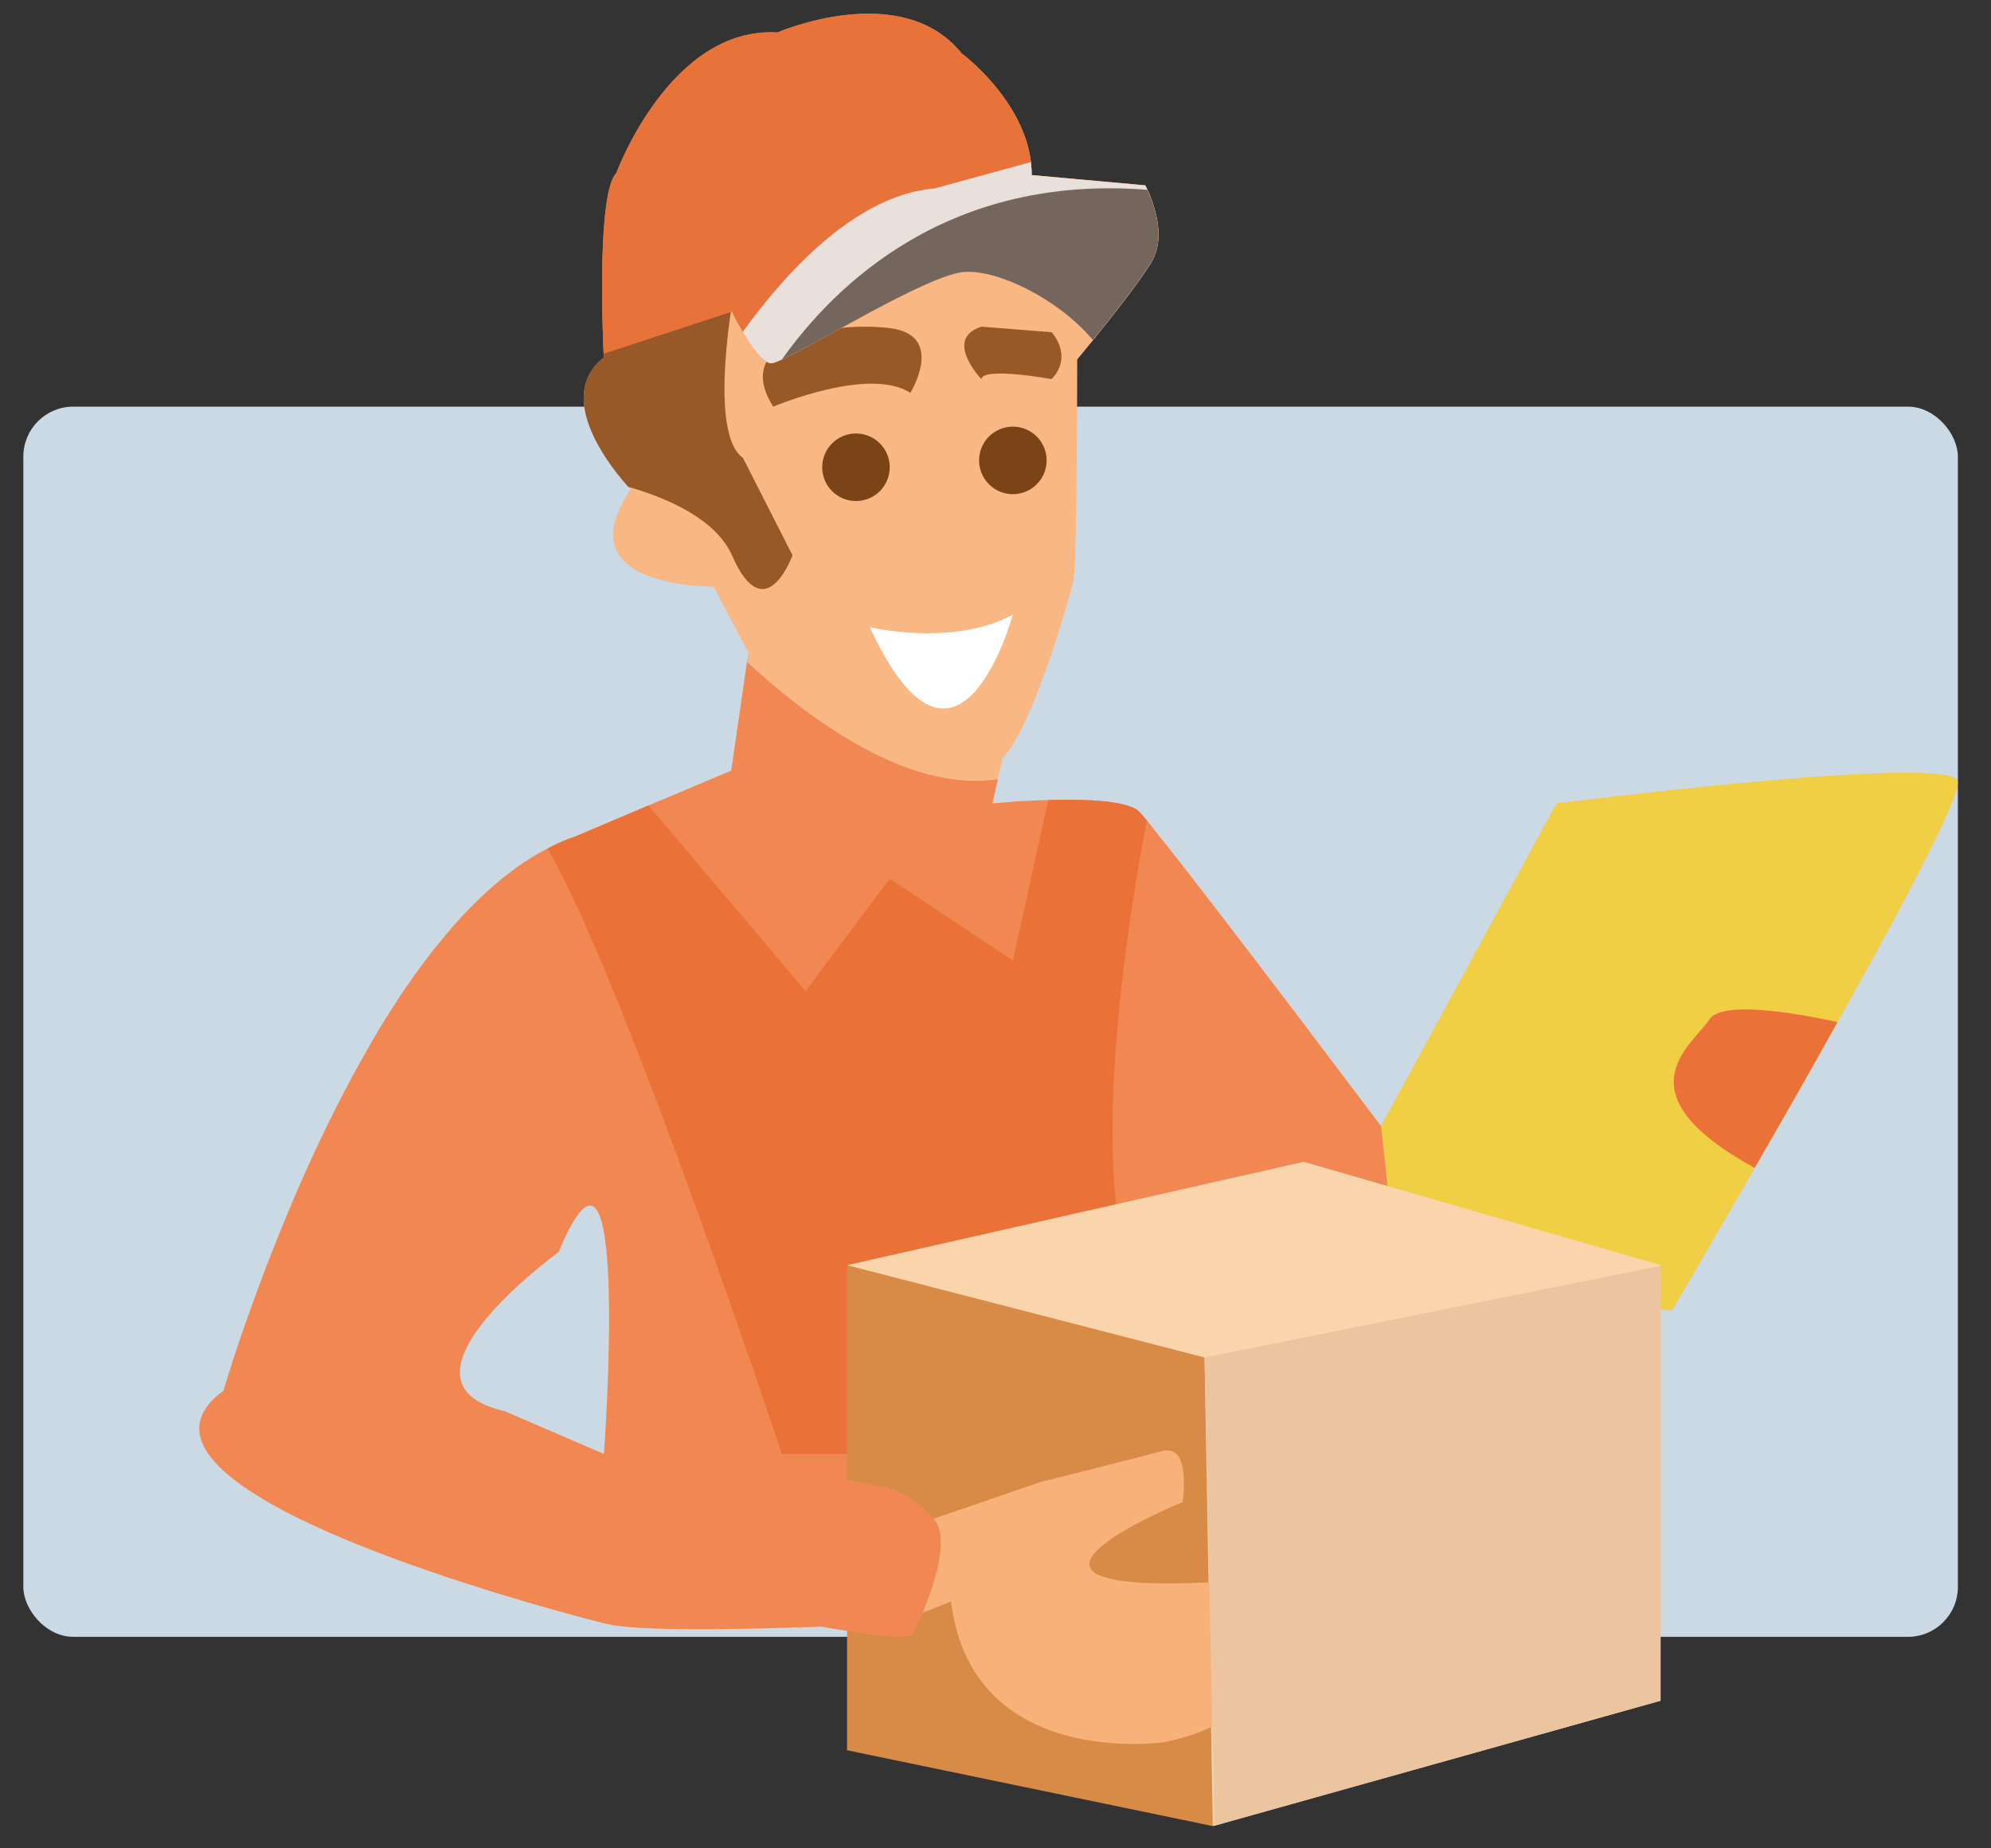 <?xml version="1.0" encoding="UTF-8"?><svg id="Calque_1" xmlns="http://www.w3.org/2000/svg" viewBox="0 0 250 232"><rect x="0" y="0" width="250" height="232" fill="#333333" stroke="none"/><defs><style>.cls-1{fill:#f7b179;}.cls-2{fill:#f8b783;}.cls-3{fill:#fad5ab;}.cls-4{fill:#f1cf45;}.cls-5{fill:#eae0db;}.cls-6{fill:#ea7239;}.cls-7{fill:#ebc5a0;}.cls-8{fill:#fff;}.cls-9{fill:#e7733b;}.cls-10{fill:#f18753;}.cls-11{fill:#985928;}.cls-12{fill:#cbd9e5;}.cls-13{fill:#d78b47;}.cls-14{fill:#75665d;}.cls-15{fill:#7b4416;}</style></defs><rect class="cls-12" x="2.93" y="51.05" width="242.91" height="154.44" rx="6.27" ry="6.27"/><g><path class="cls-2" d="M245.8,98.03c-1.29-3.39-50.35,2.84-50.35,2.84l-22.04,40.51s-.3-.43-.9-1.2c-.52-.64-1.16-1.55-2.02-2.66-1.46-1.93-3.39-4.51-5.59-7.39-.52-.73-1.12-1.46-1.68-2.23-6.66-8.76-14.82-19.46-18.47-23.93-.17-.26-.39-.52-.56-.73-.09-.09-.13-.17-.21-.26-.13-.13-.21-.26-.3-.34-.13-.17-.26-.3-.39-.43-.09-.13-.22-.26-.26-.3-1.42-1.42-6.83-1.59-11.43-1.46-.47,0-.95,.04-1.37,.04-.69,.04-1.33,.09-1.89,.09-.21,0-.43,.04-.6,.04-.3,0-.56,.04-.82,.09-.09-.04-.17,0-.26,0-.47,.04-.86,.09-1.16,.09-.56,.04-.9,.09-.9,.09l.69-3.05,.6-2.66c4.17-4.38,8.85-22.04,8.85-22.04,.52-1.55,.52-28.01,.52-28.01,0,0,.82-.99,1.98-2.41,2.23-2.75,5.8-7.26,7.35-9.8,2.36-3.91-.77-9.62-.77-9.62l-14.26-1.29c0-8.81-8.81-15.3-8.81-15.3-7.56-9.37-23.11-2.62-23.11-2.62-13.49-.77-20.24,17.66-20.24,17.66-1.89,1.89-1.89,13.19-1.72,19.25,.04,1.59,.09,2.84,.13,3.44,.04,.26,.04,.43,.04,.43-6.57,5.11,1.42,14.48,3.05,16.28l.3,.3c-8.55,12.46,10.4,12.2,10.4,12.2l4.38,8.29-.17,1.16-1.98,13.66-10.4,4.38-9.24,3.91c-.77,.26-1.5,.56-2.23,.9-.43,.17-.82,.39-1.2,.6-.77,.39-1.55,.82-2.28,1.29-.77,.47-1.5,.99-2.23,1.55-1.46,1.07-2.88,2.32-4.3,3.69-.69,.69-1.37,1.37-2.06,2.11-1.25,1.37-2.49,2.88-3.74,4.43-.04,.09-.13,.21-.22,.3-1.25,1.63-2.49,3.35-3.69,5.16-.6,.95-1.2,1.89-1.85,2.88-.99,1.59-1.93,3.22-2.84,4.85-3.35,5.93-6.27,12.12-8.72,17.83-.17,.47-.39,.99-.6,1.46-4.43,10.57-7.22,19.38-7.95,21.83-.04,.13-.09,.22-.09,.3-.09,.26-.13,.39-.13,.39-17.66,12.97,47.78,29.17,47.78,29.17,5.67,1.68,36.82,0,36.82,0l1.93-.77,4.81-1.93c2.62,21.27,26.85,17.66,26.85,17.66,20.11-4.17,9.49-20.28,9.49-20.28-37.89,2.62-7.26-9.84-7.26-9.84l28.74-12.46,24.92-10.78,2.66-1.16,5.16,.26s4.51-7.69,10.35-17.83c3.27-5.63,6.92-12.03,10.4-18.3,8.25-14.74,15.68-28.74,15.08-30.29ZM75.84,182.54l-12.46-5.37c-15.85-3.61,6.75-19.98,6.75-19.98,9.19-22.04,5.71,25.35,5.71,25.35Z"/><path class="cls-11" d="M99.51,69.71s-3.44,9.54-7.6,0c-1.93-4.3-7.48-7-13.02-8.59-1.63-1.8-9.62-11.17-3.05-16.28,0,0,0-.17-.04-.43-.04-.6-.09-1.85-.13-3.44l2.75-4.81h13.83s-3.48,18.17,1.03,21.31l6.23,12.24Z"/><path class="cls-11" d="M97.1,51.05s12.02-5.1,17.21-1.73c0,0,4.5-7.27-2.6-8.13s-20.07,1.3-14.62,9.86Z"/><path class="cls-9" d="M144.58,32.89c-1.55,2.53-5.11,7.05-7.35,9.8-4.6-5.46-12.55-9.07-16.5-8.51-4.77,.69-18.09,8.94-22.56,10.96-.64,.3-1.12,.47-1.33,.47-1.03,0-2.53-2.15-3.57-3.95-.82-1.37-1.37-2.53-1.37-2.53l-16.11,5.28c-.13-2.96-.82-20.32,1.59-22.69,0,0,6.75-18.43,20.24-17.66,0,0,15.55-6.75,23.11,2.62,0,0,7.73,5.71,8.72,13.66,.04,.52,.09,1.07,.09,1.63l14.26,1.29s.13,.22,.26,.56c.73,1.55,2.45,5.89,.52,9.07Z"/><path class="cls-5" d="M144.58,32.89c-1.55,2.53-5.11,7.05-7.35,9.8-4.6-5.46-12.55-9.07-16.5-8.51-5.46,.77-22.08,11.43-23.89,11.43-1.03,0-2.53-2.15-3.57-3.95,5.33-7.39,14.18-17.19,24.06-18l12.12-3.31c.04,.52,.09,1.07,.09,1.63l14.26,1.29s3.14,5.71,.77,9.62Z"/><path class="cls-14" d="M144.58,32.89c-1.55,2.53-5.11,7.05-7.35,9.8-4.6-5.46-12.55-9.07-16.5-8.51-4.77,.69-18.09,8.94-22.56,10.96,6.75-9.5,20.97-23.29,45.89-21.31,.73,1.55,2.45,5.89,.52,9.07Z"/><path class="cls-11" d="M132.05,47.59s-8.65-1.56-8.82,0c0,0-4.84-5.02,0-6.58l8.82,.7s2.77,2.94,0,5.88Z"/><path class="cls-8" d="M109.21,78.73s10.4,2.51,17.96-1.56c0,0-6.89,25.43-17.96,1.56Z"/><circle class="cls-15" cx="107.48" cy="58.66" r="4.24"/><circle class="cls-15" cx="127.18" cy="57.8" r="4.24"/><path class="cls-4" d="M230.72,128.32c-3.48,6.27-7.13,12.67-10.4,18.3-5.84,10.14-10.35,17.83-10.35,17.83l-5.16-.26-2.66,1.16-34.71-19.51,3.05-8.33c.86,1.12,1.5,2.02,2.02,2.66,.6,.77,.9,1.2,.9,1.2l22.04-40.51s49.06-6.23,50.35-2.84c.6,1.55-6.83,15.55-15.08,30.29Z"/><path class="cls-10" d="M148.49,188.6l28.74-12.46-3.82-34.76c-1.37-1.8-5.11-6.75-8.51-11.26-.52-.73-1.12-1.46-1.68-2.23-6.66-8.76-14.82-19.46-18.47-23.93-.17-.26-.39-.52-.56-.73-.09-.09-.13-.17-.21-.26-.13-.13-.21-.26-.3-.34-.13-.17-.26-.3-.39-.43-.09-.13-.22-.26-.26-.3-1.42-1.42-6.83-1.59-11.43-1.46-.47,0-.95,.04-1.37,.04-.69,.04-1.33,.09-1.89,.09-.21,0-.43,.04-.6,.04-.3,0-.56,.04-.82,.09-.09-.04-.17,0-.26,0-.47,.04-.86,.09-1.16,.09-.56,.04-.9,.09-.9,.09l.69-3.05c-11.56,1.76-24.32-8.08-31.49-14.74l-1.98,13.66-10.4,4.38-9.24,3.91c-.77,.26-1.5,.56-2.23,.9-.43,.17-.82,.39-1.2,.6-.77,.39-1.55,.82-2.28,1.29-.77,.47-1.5,.99-2.23,1.55-1.46,1.07-2.88,2.32-4.3,3.69-.69,.69-1.37,1.37-2.06,2.11-1.25,1.37-2.49,2.88-3.74,4.43-.04,.09-.13,.21-.22,.3-1.25,1.63-2.49,3.35-3.69,5.16-.6,.95-1.2,1.89-1.85,2.88-.99,1.59-1.93,3.22-2.84,4.85-3.35,5.93-6.27,12.12-8.72,17.83-.17,.47-.39,.99-.6,1.46-4.43,10.57-7.22,19.38-7.95,21.83-.04,.13-.09,.22-.09,.3-.09,.26-.13,.39-.13,.39-17.66,12.97,47.78,29.17,47.78,29.17,5.67,1.68,36.82,0,36.82,0l1.93-.77,4.81-1.93c2.62,21.27,26.85,17.66,26.85,17.66,20.11-4.17,9.49-20.28,9.49-20.28-37.89,2.62-7.26-9.84-7.26-9.84Zm-72.65-6.06l-12.46-5.37c-15.85-3.61,6.75-19.98,6.75-19.98,9.19-22.04,5.71,25.35,5.71,25.35Z"/><path class="cls-6" d="M143.81,165.22l-2.75,17.31h-42.88s-19.72-59.29-29.43-76c1.12-.64,2.28-1.12,3.44-1.5l9.24-3.91,19.72,23.29,10.57-14.09,15.47,10.27,4.43-20.15c4.6-.13,10.01,.04,11.43,1.46,.17,.17,.52,.56,.95,1.07-3.57,18.95-7.48,48.81-.17,62.25Z"/><polygon class="cls-3" points="208.51 158.82 208.51 213.51 152.49 229.2 152.27 229.24 106.36 158.83 163.7 145.85 208.51 158.82"/><polygon class="cls-13" points="106.36 158.83 151.25 170.42 152.29 229.25 106.36 219.73 106.36 158.83"/><path class="cls-1" d="M146.26,218.71s-24.23,3.61-26.85-17.66l-4.81,1.93c.86-6.19,2.66-12.33,2.66-12.33l13.4-4.6s11.43-2.84,15.21-3.87c3.82-1.03,2.62,6.4,2.62,6.4,0,0-30.63,12.46,7.26,9.84,0,0,10.61,16.11-9.49,20.28Z"/><path class="cls-10" d="M114.59,205.2s5.69-11.09,2.66-14.54c-3.03-3.45-6.14-3.97-6.14-3.97l-16.78-3.11-7.27-1.48-4.5,7.19s-3.29,11.4,0,11.24,30.14,6.41,32.02,4.68Z"/><polygon class="cls-7" points="208.51 158.91 208.51 213.51 152.49 229.2 151.25 170.42 208.51 158.91"/><path class="cls-6" d="M230.72,128.32c-3.48,6.27-7.13,12.67-10.4,18.3-17.23-9.45-7.78-15.42-5.67-18.65,1.59-2.41,11-.77,16.07,.34Z"/></g></svg>